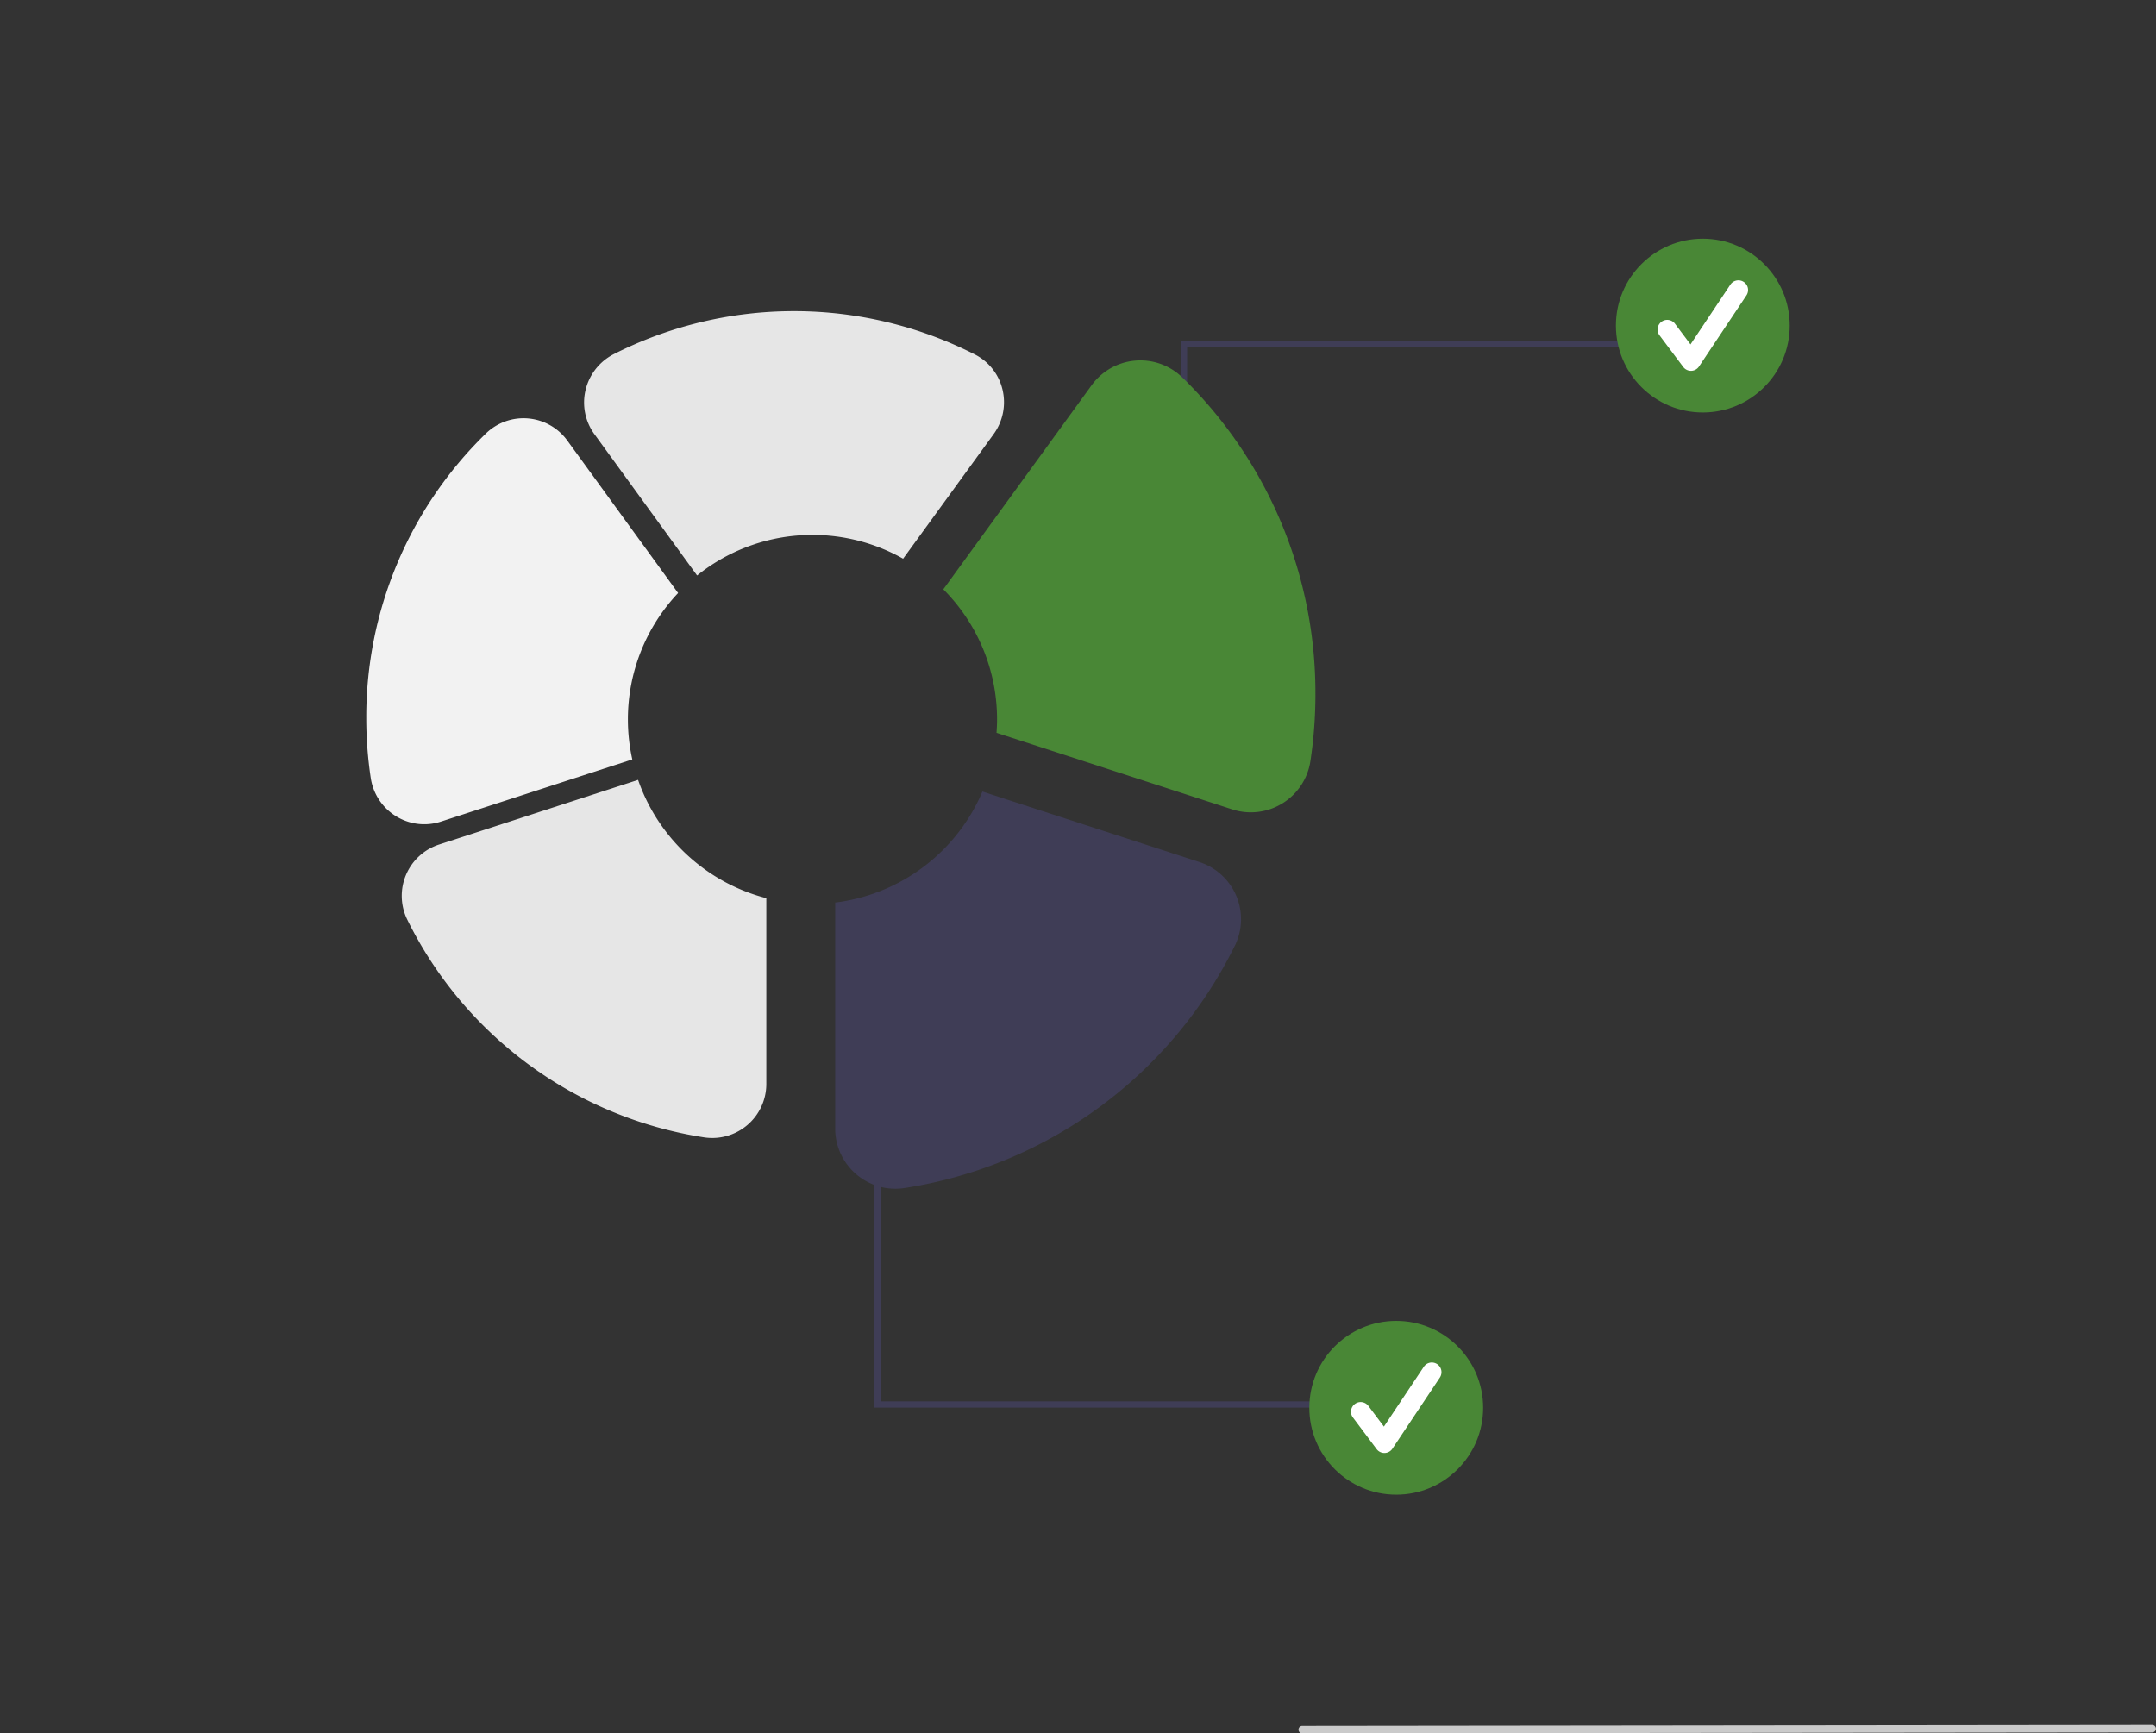 <?xml version="1.0" encoding="UTF-8" standalone="no"?>
<svg
   xmlns:dc="http://purl.org/dc/elements/1.1/"
   xmlns:cc="http://creativecommons.org/ns#"
   xmlns:rdf="http://www.w3.org/1999/02/22-rdf-syntax-ns#"
   xmlns:svg="http://www.w3.org/2000/svg"
   xmlns="http://www.w3.org/2000/svg"
   xmlns:sodipodi="http://sodipodi.sourceforge.net/DTD/sodipodi-0.dtd"
   xmlns:inkscape="http://www.inkscape.org/namespaces/inkscape"
   data-name="Layer 1"
   width="689.162"
   height="554.204"
   viewBox="0 0 689.162 554.204"
   version="1.1"
   id="svg60"
   sodipodi:docname="facts.svg"
   inkscape:version="1.0.2 (e86c870879, 2021-01-15)">
  <rect x="0" y="0" width="689.162" height="554.204" fill="#333333" stroke="none"/>
  <defs
     id="defs64" />
  <sodipodi:namedview
     pagecolor="#ffffff"
     bordercolor="#666666"
     borderopacity="1"
     objecttolerance="10"
     gridtolerance="10"
     guidetolerance="10"
     inkscape:pageopacity="0"
     inkscape:pageshadow="2"
     inkscape:window-width="1280"
     inkscape:window-height="717"
     id="namedview62"
     showgrid="false"
     inkscape:zoom="0.45651057"
     inkscape:cx="413.7767"
     inkscape:cy="380.99276"
     inkscape:window-x="0"
     inkscape:window-y="28"
     inkscape:window-maximized="1"
     inkscape:current-layer="svg60" />
  <path
     d="M902.902,708.188l-271.75.307a1.191,1.191,0,0,1,0-2.381l271.75-.307a1.191,1.191,0,0,1,0,2.381Z"
     transform="translate(-214.931 -154.292)"
     fill="#cacaca"
     id="path48" />
  <g
     id="g93"
     transform="translate(117.079,76.322)">
    <polygon
       points="260.385,32.597 405.042,32.597 405.042,34.597 262.385,34.597 262.385,109.64 260.385,109.64 "
       fill="#3f3d56"
       id="polygon22" />
    <circle
       cx="427.225"
       cy="27.78"
       r="27.78"
       fill="#498736"
       id="circle24" />
    <path
       d="m 638.366,196.53 a 3.089,3.089 0 0 1 -2.472,-1.236 l -7.579,-10.105 a 3.09,3.09 0 1 1 4.944,-3.708 l 4.958,6.611 12.735,-19.102 a 3.09,3.09 0 1 1 5.142,3.428 l -15.158,22.736 a 3.091,3.091 0 0 1 -2.485,1.375 c -0.029,5e-4 -0.057,0.001 -0.086,0.001 z"
       transform="translate(-214.931,-154.292)"
       fill="#ffffff"
       id="path26" />
    <polygon
       points="162.385,373.728 307.042,373.728 307.042,371.728 164.385,371.728 164.385,296.685 162.385,296.685 "
       fill="#3f3d56"
       id="polygon28" />
    <circle
       cx="329.225"
       cy="373.78"
       r="27.78"
       fill="#498736"
       id="circle30" />
    <path
       d="m 540.366,542.53 a 3.089,3.089 0 0 1 -2.472,-1.236 l -7.579,-10.105 a 3.09,3.09 0 1 1 4.944,-3.708 l 4.958,6.611 12.735,-19.102 a 3.09,3.09 0 1 1 5.142,3.428 l -15.158,22.736 a 3.091,3.091 0 0 1 -2.485,1.375 c -0.029,5e-4 -0.057,10e-4 -0.086,10e-4 z"
       transform="translate(-214.931,-154.292)"
       fill="#ffffff"
       id="path32" />
    <path
       d="m 298.559,308 a 58.779,58.779 0 0 1 16.048,-40.427 l -35.423,-48.755 a 17.275,17.275 0 0 0 -26.063,-2.197 126.472,126.472 0 0 0 -38.19,90.955 128.785,128.785 0 0 0 1.427,19.118 17.392,17.392 0 0 0 8.057,12.231 17.2,17.2 0 0 0 14.382,1.728 l 61.166,-19.874 A 59.15,59.15 0 0 1 298.559,308 Z"
       transform="translate(-214.931,-154.292)"
       fill="#f2f2f2"
       id="path50" />
    <path
       d="m 301.812,327.319 -63.59,20.662 a 17.257,17.257 0 0 0 -10.192,24.006 127.485,127.485 0 0 0 94.861,69.624 17.293,17.293 0 0 0 13.893,-3.973 17.253,17.253 0 0 0 6.022,-13.104 v -59.393 a 59.114,59.114 0 0 1 -40.995,-37.822 z"
       transform="translate(-214.931,-154.292)"
       fill="#e6e6e6"
       id="path52" />
    <path
       d="m 493.043,364.428 a 19.266,19.266 0 0 0 -11.805,-10.846 l -69.353,-22.534 a 59.046,59.046 0 0 1 -47.069,35.492 v 72.259 a 19.244,19.244 0 0 0 22.169,19.011 141.918,141.918 0 0 0 105.599,-77.504 19.089,19.089 0 0 0 0.459,-15.878 z"
       transform="translate(-214.931,-154.292)"
       fill="#3f3d56"
       id="path54" />
    <path
       d="m 475.813,198.685 a 19.23,19.23 0 0 0 -29.014,2.445 l -47.415,65.261 A 58.81,58.81 0 0 1 416.559,308 c 0,1.437 -0.069,2.856 -0.17,4.268 l 75.369,24.489 a 19.265,19.265 0 0 0 24.979,-15.539 143.329,143.329 0 0 0 1.589,-21.283 A 140.788,140.788 0 0 0 475.813,198.685 Z"
       transform="translate(-214.931,-154.292)"
       fill="#498736"
       id="path56" />
    <path
       d="m 357.559,249 a 58.706,58.706 0 0 1 28.967,7.606 l 28.94,-39.833 a 17.337,17.337 0 0 0 2.835,-14.249 16.994,16.994 0 0 0 -8.791,-11.204 127.626,127.626 0 0 0 -115.379,-0.168 17.436,17.436 0 0 0 -9.094,11.471 17.186,17.186 0 0 0 2.81,14.153 l 32.83,45.187 A 58.734,58.734 0 0 1 357.559,249 Z"
       transform="translate(-214.931,-154.292)"
       fill="#e6e6e6"
       id="path58" />
  </g>
</svg>
